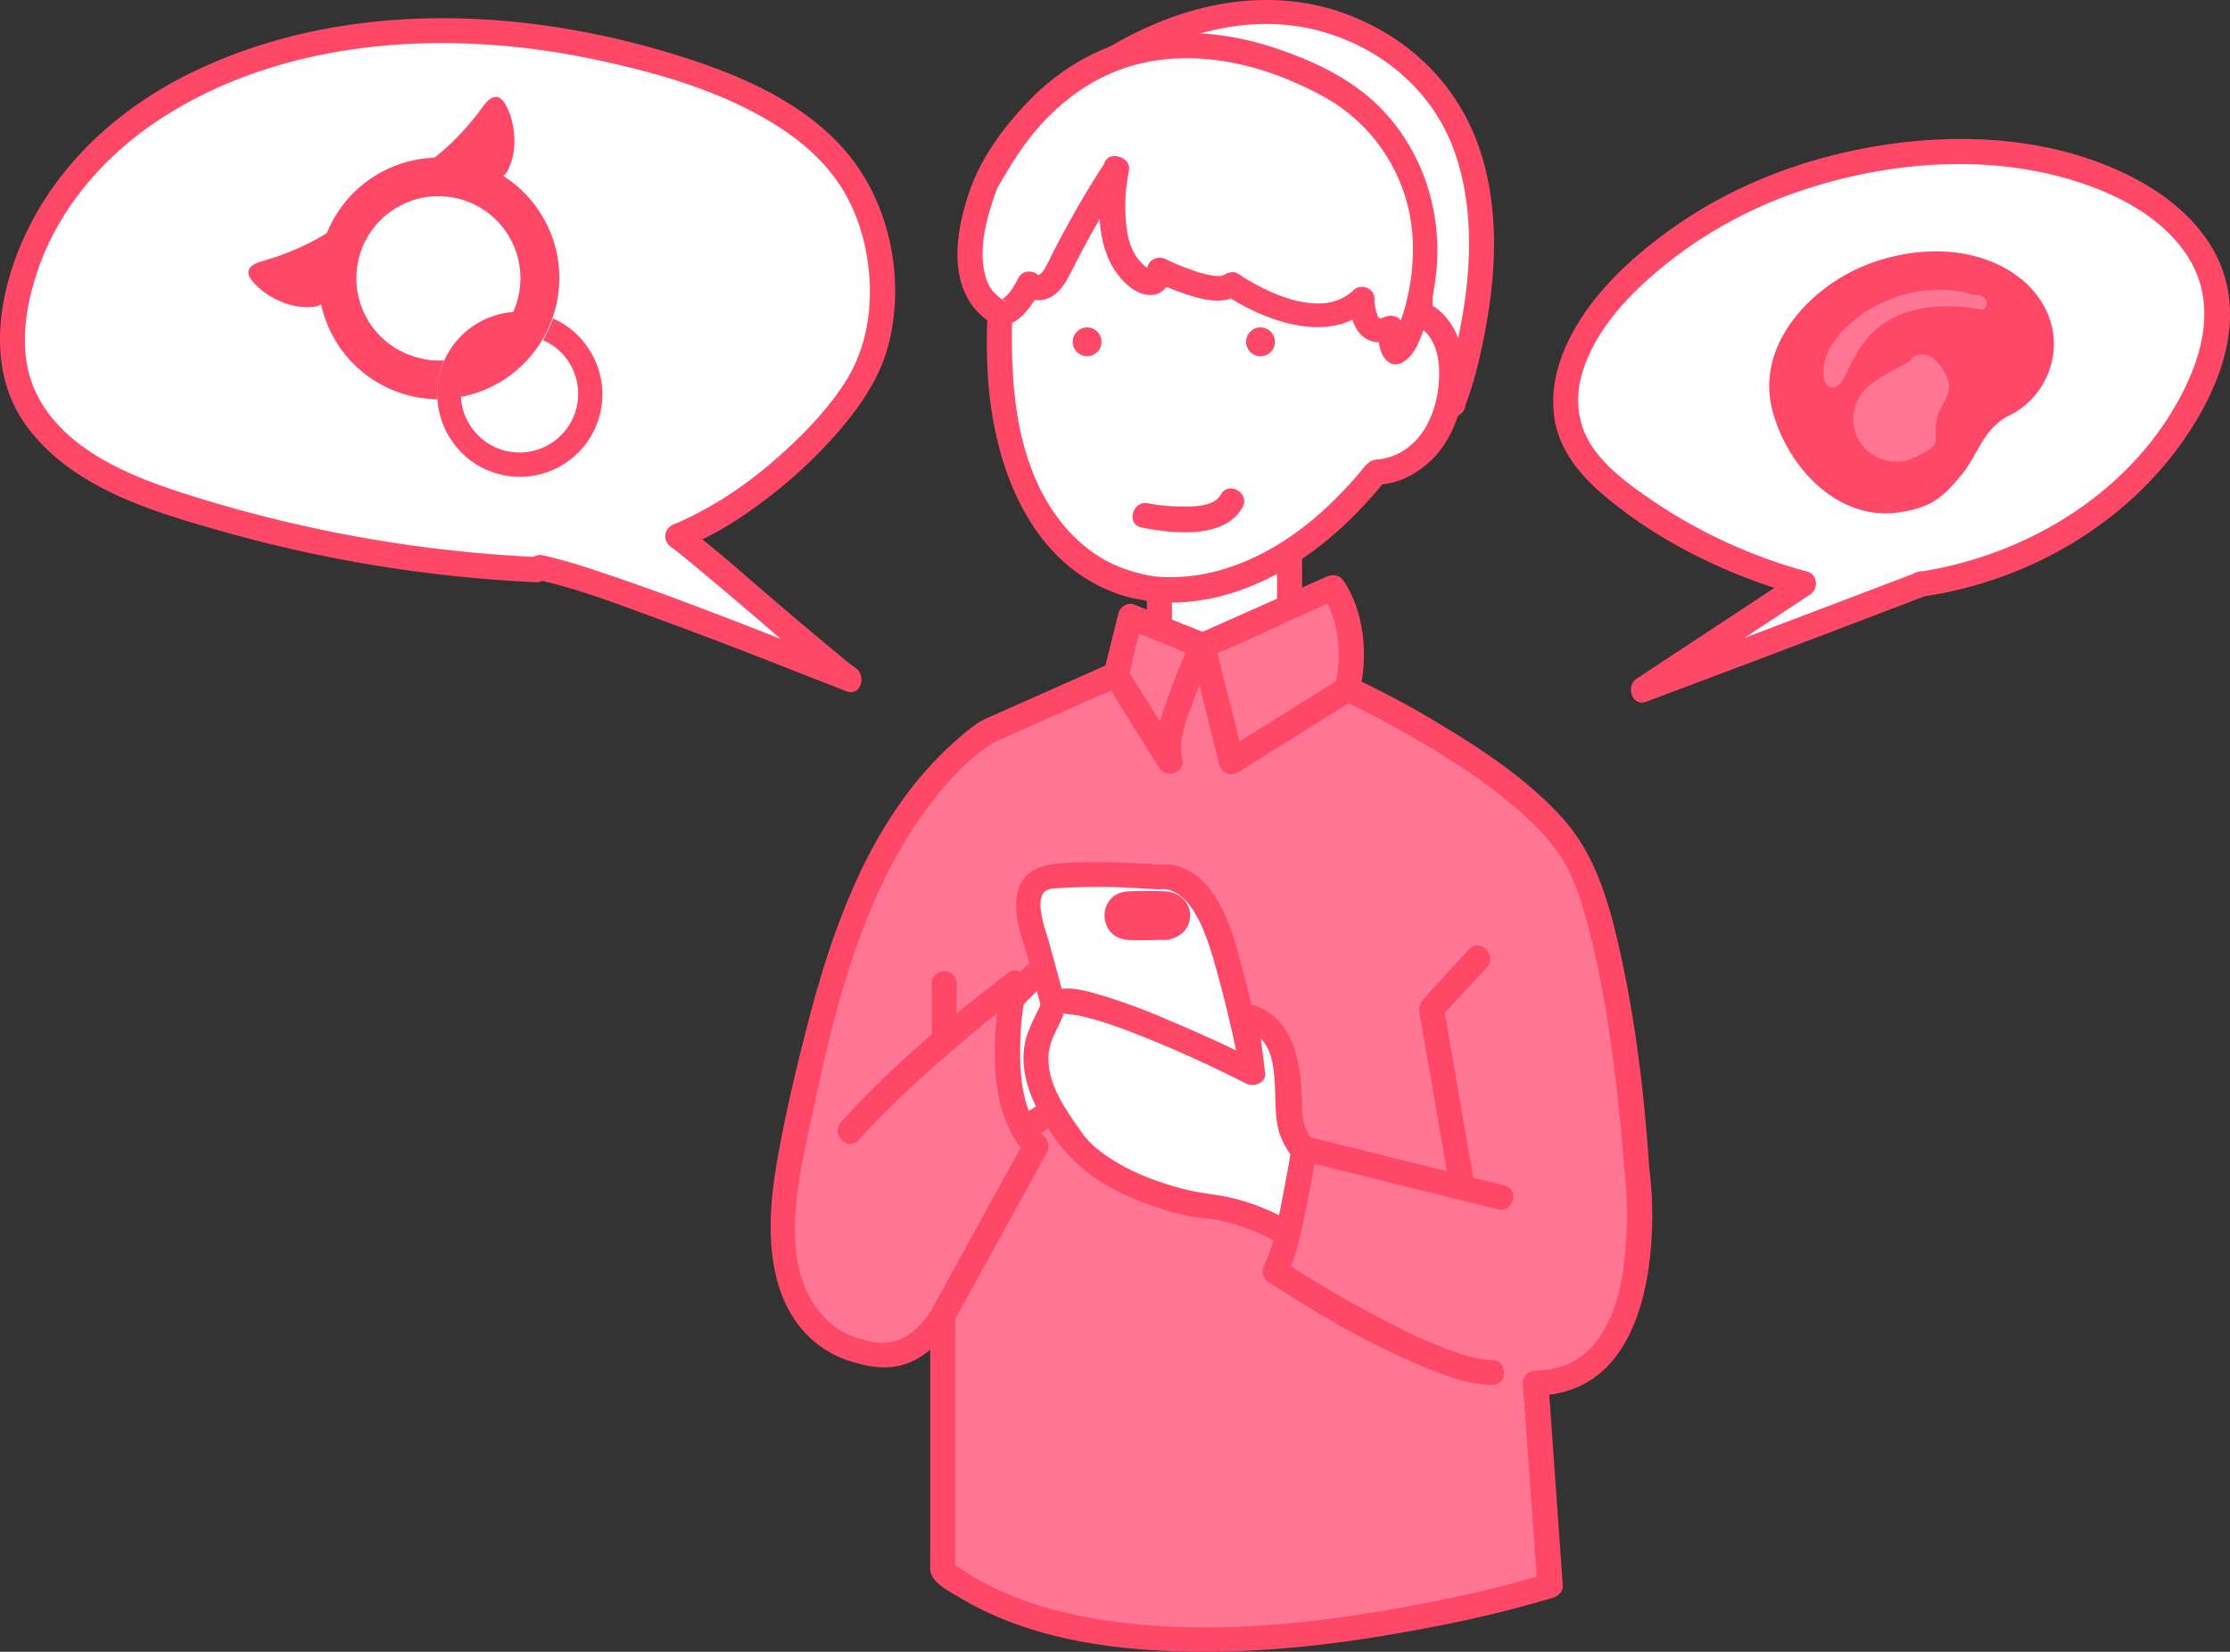 <svg xmlns="http://www.w3.org/2000/svg" viewBox="0 0 1067.48 790.67"><rect x="0" y="0" width="1067.48" height="790.67" fill="#333333" stroke="none"/><defs><style>.cls-1{fill:#fff;}.cls-2{fill:#ff4867;}.cls-3{fill:#ff7694;}</style></defs><title>step-registration</title><g id="レイヤー_2" data-name="レイヤー 2"><g id="レイヤー_2-2" data-name="レイヤー 2"><path class="cls-1" d="M695.09,193.92s48.5-124.6-34.6-173-162.9,35-162.9,35l79.8,6.5,69.2,48.5,34.6,62.3Z"/><path class="cls-2" d="M700.89,195.52c4.9-12.5,8-25.9,10.4-39.1,4.8-26.3,6-54-1.4-79.9-9-31.8-31.4-55.9-61.9-68.4-33.4-13.8-70-8.9-102,6.4-19,9.1-37.8,21.8-52.5,37.1-3.8,4-.8,9.8,4.2,10.2l55.4,4.5,15.3,1.2c2.7.2,5.7.9,8.5.7,2.2-.1-2.6-1.4-2.2-.6.3.5,1.7,1.2,2.1,1.5,3.1,2.2,6.2,4.3,9.3,6.5,17.9,12.6,35.9,25.1,53.8,37.7a27.51,27.51,0,0,0,2.8,1.9c2.4,1.4-1.2-.5-1.1-1.4-.1,1.5,2.7,4.9,3.4,6.2l16.5,29.7c4.8,8.6,9.4,17.5,14.4,26,4.3,7.2,9.4,14.1,14.1,21.2,4.3,6.4,14.7.4,10.4-6.1-4.6-6.9-9.5-13.7-13.9-20.8-3.9-6.4-7.3-13.1-10.9-19.6-5.8-10.5-11.6-21-17.5-31.4-2.6-4.7-4.8-10.8-9.2-14-16.9-12.1-34.1-23.8-51.1-35.8-5.5-3.9-11.2-9-17.2-12.1-1.9-1-4.2-1-6.3-1.2-4.1-.3-8.1-.7-12.2-1-21.5-1.8-43-3.5-64.4-5.3l4.2,10.2c11.1-11.6,24.8-21.3,38.7-29.3,27.3-15.6,59.3-24,90.4-15.9,30.4,8,55.5,29.2,65.7,59.2,8.1,23.9,7.8,50.1,3.8,74.8-2.4,14.6-5.8,29.5-11.2,43.4C686.59,199.52,698.19,202.72,700.89,195.52Z"/><polygon class="cls-1" points="554.99 267.42 554.99 315.92 575.69 322.82 617.29 309.02 617.29 246.72 554.99 267.42"/><path class="cls-2" d="M549,267.42v48.5a6.21,6.21,0,0,0,4.4,5.8c5.9,2,11.8,3.9,17.7,5.9,4.7,1.6,7.5.6,12.1-.9,11.9-4,23.8-7.9,35.7-11.9a6.12,6.12,0,0,0,4.4-5.8v-62.3c0-3.7-3.9-7-7.6-5.8-20.8,6.9-41.5,13.8-62.3,20.8-7.3,2.4-4.2,14,3.2,11.6,20.8-6.9,41.5-13.8,62.3-20.8l-7.6-5.8V309c1.5-1.9,2.9-3.9,4.4-5.8-11.6,3.9-23.1,7.7-34.7,11.6-1.6.5-4.9.9-6.2,2.1s1.9-.4,2.3.2c-.4-.5-2.3-.8-2.8-.9-5.9-2-11.8-3.9-17.7-5.9,1.5,1.9,2.9,3.9,4.4,5.8v-48.5C561,259.72,549,259.72,549,267.42Z"/><path class="cls-1" d="M679.59,149.82s6.9-103.8-90-110.7c0,0-103.8-13.8-110.7,110.7s69.2,131.5,69.2,131.5,55.4,13.8,110.7-55.4c0,0,27.7,0,34.6-34.6S679.59,149.82,679.59,149.82Z"/><path class="cls-2" d="M685.59,149.82c.8-11.6-.8-23.7-3.2-35-4.7-22.5-15.4-44.5-33.3-59.5-27.3-22.8-68.5-28.1-102.1-17.8a96.69,96.69,0,0,0-52.5,38.6c-19.5,28.9-23.3,66.5-21.8,100.5,2,43.9,19.3,94.6,65.6,108.7a63,63,0,0,0,9.6,2c-2.7-.4-.6,0,.7.2a82.76,82.76,0,0,0,9.9.9c29.6.7,57.7-13.4,79.7-32.3a195.86,195.86,0,0,0,24.8-25.9l-4.2,1.8c12.4-.1,24.2-7.7,31.3-17.4,12-16.4,16.1-45.4,2.6-62.1a26.9,26.9,0,0,0-11.5-8.5c-7.3-2.5-10.5,9.1-3.2,11.6,1,.3-1.5-.8-.7-.3a8.26,8.26,0,0,1,1.3.7,13.6,13.6,0,0,1,3.9,3c4,4,5.9,10.3,6.3,16.2,1,16.1-4.8,35.4-20.7,42.5a28.3,28.3,0,0,1-5.8,1.8,18.46,18.46,0,0,1-2.3.4c1.9-.3-.1,0-.5,0-3.7.3-5,2-7.4,4.8a189.33,189.33,0,0,1-14.9,16.1c-14.2,13.7-30.9,25.1-49.8,31.1a87.19,87.19,0,0,1-32.4,4.2,22.75,22.75,0,0,0-2.6-.2c-1.7-.2,1.1.2-.4-.1-.7-.1-1.4-.3-2.1-.4l-1.9-.3c-.9-.1,2.1.4.3,0-12.7-2.8-22.7-7.6-32.4-16.6-21.3-19.8-29.1-49.7-30.9-77.8-2.3-35.2.9-76.6,24.5-104.9,22.6-27.3,58.1-35.5,91.5-29.6,28.6,5.1,51.4,22.4,63,49.1,7.2,16.5,10,33.6,9.8,51.2,0,1,0,2.1-.1,3.1C673.09,157.52,685.09,157.52,685.59,149.82Z"/><path class="cls-3" d="M783.39,558.22s-6.9-103.8-27.7-145.4S645,329.72,645,329.72c6.9-27.7-6.9-48.5-6.9-48.5l-62.3,27.7-34.6-13.8-6.9,27.7L472,350.52c-58,43.3-76.1,118.5-93.4,203.3s32,92.6,32,92.6c17.8,6.5,31-1.4,40.7-16.4V752c90,69.2,290.7,6.9,290.7,6.9l-6.9-96.9C797.19,662,783.39,558.22,783.39,558.22Z"/><path class="cls-2" d="M789.39,558.22c-2.4-36.4-6.9-73.2-15.3-108.8-5-21.1-11.5-41.5-26.2-57.9-16.4-18.1-37.5-32.2-58.3-44.7a437.15,437.15,0,0,0-41.6-22.3c.9,2.3,1.8,4.5,2.8,6.8,4.1-17.3,2.5-37.9-7.5-53.1-1.9-2.9-5.1-3.5-8.2-2.2-20.8,9.2-41.5,18.5-62.3,27.7l4.6-.6c-11.5-4.6-23.1-9.2-34.6-13.8-3-1.2-6.7,1.3-7.4,4.2-2.3,9.2-4.6,18.5-6.9,27.7.9-1.2,1.8-2.4,2.8-3.6-19.7,8.8-39.4,17.5-59.2,26.3-4.5,2-8.2,5.2-12,8.4a169.79,169.79,0,0,0-21,21.4c-13.3,16.3-23.6,34.5-31.8,53.8-8.7,20.3-15.2,41.5-20.7,62.8-6,23.3-11.7,47.2-15.5,71-4.3,27.4-4.2,62.4,19.5,81.5a49.55,49.55,0,0,0,17.8,9.2c7.3,2.1,14.3,3.4,21.8,1.8,11.5-2.5,20-11.3,26.3-20.8l-11.2-3v110.9c0,3.4-.1,6.8,0,10.2.3,6.4,8.6,10.3,13.6,13.3,32.9,20,73.2,25.6,111,26.2s75.8-4.1,113-11.3a578.14,578.14,0,0,0,60.8-14.6c2.4-.7,4.6-3.1,4.4-5.8l-6-84.6-.9-12.3-6,6c49.2-.5,57.3-57.8,55.5-96.1-.4-4.6-.7-9.2-1.3-13.7-.4-3.2-2.5-6-6-6-2.9,0-6.4,2.8-6,6a187.41,187.41,0,0,1,1.1,33.5c-.9,17.6-3.8,38.2-15.7,52.1-7.2,8.3-16.9,12.2-27.8,12.3-3.1,0-6.2,2.7-6,6l6,84.6.9,12.3c1.5-1.9,2.9-3.9,4.4-5.8-23.6,7.3-47.9,12.5-72.2,16.8-46.6,8.2-95.8,12.8-142.8,5-25.4-4.2-50.4-12.4-71.1-28.1,1,1.7,2,3.5,3,5.2v-122c0-6.2-8-7.9-11.2-3-5.7,8.6-13.6,16.1-24.7,15.7-3.7-.2-7.3-1.4-10.9-2.4-1-.3-1.9-.6-2.8-.9-.4-.2-2.2-.9-.5-.2-.8-.4-1.7-.8-2.5-1.2a34,34,0,0,1-8.6-6.2c-25-24.1-13.7-67.7-7.4-97.5,9.6-44.8,20.4-91.1,44.2-130.9,10.5-17.5,24.1-35.2,41-46.9,2.6-1.8,5.6-2.8,8.4-4.1,6-2.7,12-5.3,18-8,7.6-3.4,15.1-6.7,22.7-10.1,4.5-2,9.4-3.7,13.7-6.1s4.7-9.1,5.8-13.4c1.5-6,3-12.1,4.5-18.1-2.5,1.4-4.9,2.8-7.4,4.2,6.8,2.7,13.7,5.5,20.5,8.2,5.5,2.2,13,7.2,19,4.9,15.1-5.9,29.7-13.2,44.5-19.8,5.8-2.6,11.7-5.2,17.5-7.8-2.7-.7-5.5-1.4-8.2-2.2,8.3,12.6,9.7,29.6,6.3,43.8-.6,2.4.3,5.7,2.8,6.8,11.2,5.2,22.2,11.1,32.9,17.2,20.3,11.6,40.4,24.4,57.4,40.6,7.4,7,14.2,14.7,18.7,23.9s7.4,19.2,9.9,29.1c5.9,22.8,9.5,46.2,12.4,69.6,1.7,14.2,3.2,28.6,4.2,42.9C777.89,565.82,789.89,565.92,789.39,558.22Z"/><path class="cls-2" d="M546.49,252.52c14.5,2.9,39.8,5.8,48.3-9.7,3.7-6.8-6.6-12.8-10.4-6.1-3.3,6.1-13.8,5.8-19.7,5.7a81.36,81.36,0,0,1-15.1-1.5c-7.5-1.5-10.7,10.1-3.1,11.6Z"/><circle class="cls-2" cx="603.39" cy="163.62" r="6.9"/><circle class="cls-2" cx="520.39" cy="163.62" r="6.9"/><path class="cls-1" d="M534.19,80.62s-6.9,34.6,6.9,48.5,13.8,0,13.8,0,27.7,13.8,34.6,6.9c0,0,41.5,27.7,62.3,6.9,0,0,0,20.8,13.8,13.8,0,0,0,20.8,6.9,6.9s27.7-76.1-27.7-117.7c0,0-60.1-41.3-116.6-16.1-20.2,9-40,26.6-56.4,57.6,0,0-20.8,48.5,6.9,62.3,0,0,6.9,0,13.8-13.8,0,0,6.9,6.9,13.8-6.9C506.49,129,520.39,101.32,534.19,80.62Z"/><path class="cls-2" d="M528.39,79c-2.8,14.2-3.6,30.8,2,44.3,3.2,7.8,11.6,18.4,21,17.9,6.3-.4,9.5-6.4,9.5-12.1-3,1.7-6,3.5-9,5.2a115.68,115.68,0,0,0,17.6,7.1c7.7,2.4,17.6,4.7,24.2-1.2l-7.3.9c19.2,12.7,50.4,24.3,69.6,6l-10.2-4.2a29.26,29.26,0,0,0,3.2,13.9c4.3,7.8,12.2,8.6,19.7,5.1-3-1.7-6-3.5-9-5.2,0,4.5.1,10.1,2.6,14,5.4,8.3,13.2.9,16-5.1,4.9-10.4,7.6-21.8,9-33.1,4.4-35.5-10-71.9-40.2-92.2-10.3-7.1-22.3-12.3-34.1-16.4-20.4-7.2-42.4-10.2-63.8-6.5s-40.6,14.6-55.7,29.9c-12,12.1-23.5,27.4-29.2,43.7-5,14.5-8.8,32.4-3.2,47.2a32.88,32.88,0,0,0,6.9,11.1c2.6,2.7,7,6.5,11,6.6,8.8.1,15.4-10.2,18.9-16.8l-9.4,1.2a12.45,12.45,0,0,0,13,2.6c5.7-2.2,8.8-7.8,11.4-13a460.51,460.51,0,0,1,26.6-46.2c4.3-6.5-6.1-12.5-10.4-6.1a467.61,467.61,0,0,0-23.9,41.1c-1.6,3-3,6.1-4.6,9a11.62,11.62,0,0,1-2.9,3.7c-.4.3-1.4.6-.2.4-.4.1-1.3-.9-.5-.1-2.7-2.6-7.6-2.3-9.4,1.2s-4,7.6-7.4,10c-.4.3-2.3,1.6-1.3.8a3.81,3.81,0,0,1-1,.3c.2.2,3.6-.9,3.1.2-.3.6-5.7-4.8-6-5.1a22.35,22.35,0,0,1-3.6-8.2c-2.7-11.4.3-24,3.9-34.9.5-1.6,1.1-3.3,1.7-4.9.2-.4.3-.9.5-1.3.7-1.7-2.3,4,.5-.8,5.5-9.5,11.2-18.8,18.4-27.2,11.9-13.7,26.8-24.7,44.4-30,31.7-9.6,66.4-.5,94.5,15.4a82.56,82.56,0,0,1,40.8,64.9,104,104,0,0,1-4.9,39.5c-.7,2.2-1.5,4.3-2.3,6.5-.2.6.1,0-.6,1.3s-1.6,2.4-1.9,3.6a5.07,5.07,0,0,1-.6.7c2.9-1.4,5.1-1.2,6.5.5a1.61,1.61,0,0,1,.4.7,12.22,12.22,0,0,0-.6-2.7,45.33,45.33,0,0,1-.3-5.2c0-4.9-5-7-9-5.2-2.9,1.3-3.1.2-4-2.8a15.05,15.05,0,0,1-.8-5.8c0-5.3-6.5-7.8-10.2-4.2-14.6,14-41,1.5-55-7.9-2.3-1.5-5.3-.8-7.3.9.8-.7-.5.1-.9.1a19.72,19.72,0,0,1-4.2-.2,54.47,54.47,0,0,1-10.5-2.9,101.16,101.16,0,0,1-11.8-4.9c-4-2-9,.4-9,5.2v.8c.3-1.8.1.4-.2.7a6.51,6.51,0,0,0,1.5-1.1c.8-1,.8.1.8-.2s-1.7-1-1.9-1.2c-6.1-4.3-8.7-10.8-9.8-17.9a81.34,81.34,0,0,1,.8-27.9C541.49,74.62,529.89,71.42,528.39,79Z"/><path class="cls-2" d="M641.89,324.62c-18.5,11.5-36.9,23.1-55.4,34.6,2.9,1.2,5.9,2.4,8.8,3.6-4.6-18.5-9.2-36.9-13.8-55.4-1.2-4.8-8.7-6.2-11-1.4-3.8,8-7.2,16.2-10.2,24.5-3.8,10.5-9.1,24.2-6,35.5,3.7-1.5,7.3-3.1,11-4.6-8.7-13.8-17.3-27.7-26-41.5-4.1-6.5-14.5-.5-10.4,6.1,8.7,13.8,17.3,27.7,26,41.5,3.5,5.7,12.8,2.1,11-4.6-2.4-8.6,3.2-21.6,6.4-30.2,2.6-7,5.4-13.8,8.6-20.5-3.7-.5-7.3-1-11-1.4,4.6,18.5,9.2,36.9,13.8,55.4a6.05,6.05,0,0,0,8.8,3.6c18.5-11.5,36.9-23.1,55.4-34.6,6.6-4.4.6-14.8-6-10.6Z"/><path class="cls-2" d="M703.19,454.42c-6,6.5-12,13.1-18,19.6-2.9,3.2-6.3,5.7-5.8,10.5.2,1.5.5,2.9.8,4.4q5.25,30.6,10.6,61.2c1.1,6.6,2.3,13.2,3.4,19.9,1.3,7.6,12.9,4.4,11.6-3.2l-12.9-74.7c-.6-3.6-1.2-7.1-1.9-10.7-.5,1.9-1,3.9-1.5,5.8,7.4-8.1,14.8-16.2,22.3-24.2,5.1-5.8-3.3-14.3-8.6-8.6Z"/><path class="cls-2" d="M446,470.82v22.5c0,7.7,12,7.7,12,0v-22.5c0-7.8-12-7.8-12,0Z"/><path class="cls-1" d="M464.39,500.22s36.9-43.3,49-46.7c0,0,20.8-21.6,41.5,0v46.7l-81.3,50.2Z"/><path class="cls-2" d="M468.69,504.42c10.9-12.8,22.3-25.4,34.8-36.7a57.72,57.72,0,0,1,9.6-7.5,45.31,45.31,0,0,0,6.3-4,30.15,30.15,0,0,1,11.4-5.9c7.9-1.8,14.5,1.9,20,7.4l-1.8-4.2v46.7c1-1.7,2-3.5,3-5.2q-35.55,21.9-71.1,43.9c-3.4,2.1-6.8,4.2-10.3,6.3,2.9,1.2,5.9,2.4,8.8,3.6-3.1-16.7-6.1-33.5-9.2-50.2-1.4-7.6-13-4.4-11.6,3.2,3.1,16.7,6.1,33.5,9.2,50.2.7,3.8,5.7,5.5,8.8,3.6,13.1-8.1,26.3-16.2,39.4-24.3,9.2-5.7,18.4-11.4,27.6-17,4.7-2.9,9.8-5.5,14.2-8.8,5.3-3.9,3.1-15.1,3.1-20.9,0-9.8.2-19.7,0-29.5-.1-5.9-5.1-9.5-9.9-12.5a31.05,31.05,0,0,0-23.6-3.8,39.48,39.48,0,0,0-15.7,8.2c-.3.3-2.6,1.8-2.6,2.3,0-.3,3.3-1.6,1.7-1.2a7.72,7.72,0,0,0-1.9.8,21.48,21.48,0,0,0-2.6,1.4c-10.8,6.7-19.9,16.8-28.5,26-6.1,6.4-12,13-17.7,19.7C455.19,501.82,463.69,510.32,468.69,504.42Z"/><path class="cls-3" d="M406.79,541.42c30-33.4,79-70.7,79-70.7s-12.5,54.5,10.2,77.9L451.19,630"/><path class="cls-2" d="M411,545.72c15.4-17.1,32.7-32.6,50.2-47.4q9.9-8.4,20.1-16.5l5.9-4.7a7.63,7.63,0,0,1,1.1-.8c-1.7,1.3-.3.3-.2.2s.4-.3.6-.5c-2.9-2.3-5.9-4.5-8.8-6.8a158,158,0,0,0-3.7,32.9c-.2,17.8,2.7,37.4,15.4,50.8-.3-2.4-.6-4.8-.9-7.3-13.1,23.7-26.1,47.4-39.2,71.2-1.9,3.4-3.7,6.8-5.6,10.2-3.7,6.8,6.6,12.8,10.4,6.1,13.1-23.7,26.1-47.4,39.2-71.2,1.9-3.4,3.7-6.8,5.6-10.2a6.36,6.36,0,0,0-.9-7.3c-10.9-11.6-12.2-29.5-11.8-44.6a134.1,134.1,0,0,1,3.2-27.5c1-4.5-4.3-10.2-8.8-6.8-28.4,21.6-56.3,45.1-80.2,71.6-5.2,5.8,3.2,14.3,8.4,8.6Z"/><path class="cls-1" d="M507.39,493.32l-11.5-42.4s-11.2-28.6,5.7-31.1,53.3,0,53.3,0,14.1-3.5,24.8,19,21.9,83.9,21.9,83.9h-74.4Z"/><path class="cls-2" d="M513.19,491.72c-3.6-13.4-7.2-26.8-10.9-40.2-1.1-4.1-2.7-8.1-3.5-12.4-.6-3.2-1.3-7.5.1-10.7s5.2-3.1,8.3-3.3a290.27,290.27,0,0,1,34.9-.1c3.7.2,7.4.5,11.1.6.5,0,1.1.1,1.7.1s1.2-.2,1.8-.2c.8-.1-1.8,0-.4.1h1.5c1.1.1-.6-.2.6.1a12.8,12.8,0,0,1,4.6,1.7c5.5,3.2,8.9,9,11.6,14.5,4.2,8.9,6.7,18.7,9.3,28.1,4.8,17.9,8.7,36.1,12.1,54.3,1.9-2.5,3.9-5.1,5.8-7.6h-74.4c1.7,1,3.5,2,5.2,3-6.6-9.8-13.3-19.6-19.9-29.4-4.3-6.4-14.7-.4-10.4,6.1l13.2,19.5c3.2,4.8,6.5,12.6,13,12.9,17.9.6,36,0,53.9,0h19.4c4.2,0,6.5-3.8,5.8-7.6-3.2-17.2-6.9-34.4-11.3-51.4-5-19.2-11.7-51.6-35.2-55.8-2.8-.5-4.9-.1-7.6,0,3.4-.1.4-.3-.3-.3-1.8-.2-3.7-.2-5.5-.3-12.2-.6-24.6-1.1-36.8-.4-11,.6-21.8,2.6-24,15.2-1.4,8.1.7,16.2,3.2,23.9,4.5,14.1,7.8,28.6,11.6,42.9C503.59,502.32,515.19,499.12,513.19,491.72Z"/><path class="cls-1" d="M643.19,565.12s-26-11.4-26-32.1-1.7-42.3-20.8-46.6l3.4,27.1s-90-45.3-95.6-31.5-19.5,26,9.1,64c0,0,12.3,20.6,59.9,30.9,0,0,30.1,0,61.5,26.5"/><path class="cls-2" d="M646.29,559.92c-12-5.3-22.9-15.2-23-29-.1-19.6-2.6-44.6-25.2-50.3-3.4-.9-8.1,1.8-7.6,5.8,1.1,9,2.3,18.1,3.4,27.1,3-1.7,6-3.5,9-5.2-14.2-7.2-28.8-13.8-43.5-20a287.53,287.53,0,0,0-32.5-12c-7-2-16.8-5.1-23.7-1.4-3.7,2-4.5,5-6,8.1a110.79,110.79,0,0,0-5.3,11.7c-4,11.6-1.4,23.5,3.7,34.3,9.3,19.7,22.9,33.8,42.8,42.9a156.32,156.32,0,0,0,29.6,10c3.4.8,8,1.1,10.9,1.5,19.1,2.8,36.8,12,51.5,24.3,5.9,4.9,14.4-3.5,8.5-8.5-13.8-11.4-29.4-20.5-46.8-25.2-8.6-2.3-17.5-2.7-26.1-5-13.6-3.6-27.3-8.9-38.6-17.4a49.19,49.19,0,0,1-7.2-6.5c-.8-.9-1.9-2.3-1.1-1.2l-.6-.9c-7.6-10.8-17.1-23.3-16.6-37.3.3-7.8,4.7-13.5,7.5-20.8.6-1.6-.4.4-.2.2-1.1,1.2-.2-.7-1,.6.6-.9,1.2-.4,2.6-.3a47.22,47.22,0,0,1,9.7,1.7c10.1,2.6,19.9,6.4,29.6,10.3,15.8,6.4,31.3,13.6,46.5,21.3,3.6,1.8,9.6-.3,9-5.2-1.1-9-2.3-18.1-3.4-27.1l-7.6,5.8c21.9,5.5,12.8,34.4,17.8,50,4.1,12.6,15.6,22.8,27.5,28.1,7.3,3.1,13.4-7.3,6.4-10.4Z"/><path class="cls-2" d="M558.09,437.92H547a52.3,52.3,0,0,0-5.6,0c-.6.1-2.3.3-1.5.8,1.6,1.1,8.2,0,10.1,0a48.46,48.46,0,0,0,6.6,0c.4-.1,1.1.1,1.5,0,.2-.1-1.3-.7,0-.8-7.6.9-7.7,12.9,0,12,6.3-.7,11.5-4.8,11.6-11.6.1-6.6-5.4-11.2-11.6-11.6-6-.3-12.2-.3-18.2,0-14.9.8-14.9,22.2,0,23.2,6,.4,12.2,0,18.3,0C565.79,449.92,565.79,437.92,558.09,437.92Z"/><path class="cls-3" d="M718.49,573.22l-94.3-23.4s-6.9,45-13.8,58.8c0,0,74.4,48.5,103.8,48.5"/><path class="cls-2" d="M720.09,567.42,637.69,547c-4-1-8-2-11.9-3-2.9-.7-6.9.9-7.4,4.2-1.2,7.9-2.7,15.8-4.2,23.7-2.2,11.1-4.1,23.5-9,33.7a6.15,6.15,0,0,0,2.2,8.2c25.5,16.6,52.6,32.4,81,43.2,8.2,3.1,16.9,5.9,25.8,6,7.7.1,7.7-11.9,0-12-6.8-.1-13.7-2.4-20.2-4.7a221.78,221.78,0,0,1-25.9-11.5c-15.4-7.7-30.4-16.4-45.1-25.4-3.2-2-6.4-4-9.5-6,.7,2.7,1.4,5.5,2.2,8.2,5.3-11,7.6-23.6,10-35.5,1.7-8.2,3.2-16.5,4.4-24.8-2.5,1.4-4.9,2.8-7.4,4.2l82.4,20.4c4,1,8,2,11.9,3,7.4,1.9,10.6-9.6,3.1-11.5Z"/><path class="cls-1" d="M256.49,272.62A653.51,653.51,0,0,1,89,242.72c-20.3-6.4-40.7-14.1-57.2-27.5-9.1-7.5-17-16.8-21.4-27.7-4.9-12.4-5.2-26.2-3.1-39.4,5.2-33.1,24.5-63.2,50.4-84.6s57.7-34.7,90.4-41.9c60-13.2,123.3-6.5,181.6,12.9,33.7,11.2,68.5,29,83.2,61.3,13.3,29.1,13.5,67.2-5.3,93.1-37.1,50.8-83.3,67.7-83.3,67.7,12,8.5,70.5,59.8,82.5,68.4-28.4-10.9-118.6-47.3-148.4-53.5"/><path class="cls-2" d="M256.49,266.62a650.82,650.82,0,0,1-112.9-15.3c-18.2-4.1-36.1-9-53.9-14.6-16.5-5.3-32.9-11.3-47.3-21-13.8-9.3-25.3-22.3-29-38.9-3.5-15.9-.3-33.1,5-48.3,10.6-30.4,33.2-55.6,60.1-72.7,60.7-38.6,139.4-41.8,207.8-27,31.2,6.7,63.8,16.2,90.3,34.5,11.9,8.2,22.4,18.7,29.2,31.6,7.1,13.4,10.5,29,10.6,44.1.1,14.9-3.2,29.8-11,42.6-8.5,13.7-20.3,25.9-32.3,36.6-14.5,13-30.9,24.2-48.7,32-1,.4,1.2-.5-.2.1-.3.1-.5.2-.8.3s-.5.2-.7.3c-5,1.9-5.7,7.9-1.4,11,4.5,3.2,10.4,8.3,15.6,12.6,8.5,7.1,16.9,14.2,25.3,21.4,13.6,11.6,27,23.9,41.5,34.4,1.5-3.7,3.1-7.3,4.6-11-40.2-15.5-80-31.9-120.9-45.5a269.29,269.29,0,0,0-27.5-8c-7.5-1.6-10.8,10-3.2,11.6,18.8,4,37.2,11.1,55.3,17.7,22.2,8.1,44.3,16.6,66.4,25.3,8.9,3.5,17.9,7,26.8,10.5,6.8,2.6,9.7-7.3,4.6-11-4.5-3.2-10.4-8.3-15.6-12.6-8.5-7.1-16.9-14.2-25.3-21.4-13.6-11.6-27-23.9-41.5-34.4-.5,3.7-1,7.3-1.4,11,14.6-5.3,28.2-14.1,40.5-23.4a227.1,227.1,0,0,0,35.1-32.8c11.2-13.1,20.4-26.7,24.3-43.7,7.2-31.4-.6-67.3-22.2-91.5-21.7-24.4-54.1-37.1-84.6-46.2-72.9-21.7-155.9-24.3-225.7,9-31.6,15-59.5,38.5-76.6,69.3-16.4,29.4-25.6,70.5-4.6,100,21.8,30.4,60.9,41.7,95.1,51.4a665.87,665.87,0,0,0,118.9,22q15.15,1.35,30.3,2.1c7.7.2,7.7-11.8,0-12.1Z"/><path class="cls-1" d="M919.69,279.62c58.4-8.5,110-44.6,132.8-93.5,7.4-15.9,11.8-33.9,6.8-51.4-10.8-37.8-60.3-58.1-103.3-61.3-71.5-5.2-142.1,21.5-184.5,69.7-16.7,19-29.4,45.2-17.4,68.8,5.3,10.5,14.9,19,24.9,26.5a248.6,248.6,0,0,0,84.5,41q-38.55,25.35-77.1,50.8c0,.1,61.5-23.3,133.3-50.6"/><path class="cls-2" d="M921.29,285.42c49-7.3,95.6-33.9,124.1-74.9,15.1-21.7,27.1-49.9,20-76.5-5.7-21.5-23-37.5-42-47.8-44.9-24.3-101.3-23.8-149.5-11-25,6.7-49.3,17.4-70.6,32.1-20.7,14.3-41.4,32.8-52.5,55.8-5.8,11.9-8.8,25-6.5,38.2,2.4,13.9,11.5,25.4,21.9,34.4,21.7,18.9,47.9,33,74.8,42.8,6.9,2.5,13.9,4.7,20.9,6.6-.5-3.7-1-7.3-1.4-11q-38.55,25.35-77.1,50.8c-5.3,3.5-2.1,13.5,4.6,11q66.75-25,133.3-50.5c7.1-2.7,4-14.3-3.2-11.6q-66.6,25.35-133.3,50.6c1.5,3.7,3.1,7.3,4.6,11q38.55-25.35,77.1-50.8c4.2-2.8,3.7-9.6-1.4-11a247.63,247.63,0,0,1-73.2-33.4c-10.6-7.2-21.9-15.2-29.3-25.8-7.2-10.4-8.8-22.6-5.5-34.7,6.3-22.9,25.3-41.6,43.6-55.8a212.31,212.31,0,0,1,62.6-33c43.7-14.5,94.4-17.8,138.1-1.5,18.5,6.9,37.3,18.2,47.3,35.8,12.8,22.4,4.7,48.3-7.4,69.1-25.6,44.2-73.5,72.1-123.3,79.5-7.5,1.2-4.2,12.7,3.3,11.6Z"/><path class="cls-2" d="M957,194.52c-14.2,8-16.5,21.4-21.4,27.4-9.8,11.8-12.8,14.9-27.8,17.5-10.4,1.8-21.3-1.8-29.7-8.1s-14.7-15.3-19.3-24.8c-3.1-6.5-5.6-13.4-5.9-20.6-.5-13,6.2-25.4,15.2-34.9a80.43,80.43,0,0,1,69.8-23.7c15.3,2.4,30.8,10.6,36.8,24.8a33,33,0,0,1,.1,24.9,33.83,33.83,0,0,1-17.8,17.5"/><path class="cls-2" d="M954,189.32c-8.7,5.2-14.5,12.7-19,21.6-3.4,6.6-7.9,13.3-14,17.7-7.6,5.5-19.4,6.4-28.1,3.7-11.4-3.5-19.8-12.6-25.7-22.6-6.3-10.7-10.7-22.7-7-35,3.4-11.2,11.8-20.8,21.1-27.6,17.8-13.1,42-18.5,63.4-12,10.9,3.3,21.8,10.4,25.2,21.8,4.2,13.6-3.3,26.9-15.9,32.4-7.1,3.1-1,13.4,6.1,10.4A38.41,38.41,0,0,0,983,168c1.3-14.1-5.6-27-16.7-35.4-21.6-16.3-52.7-14.9-76.4-4.3-24.9,11.2-48.4,37.2-41.9,66.3,6.2,27.4,31.1,55.4,61.4,50.6,5.8-.9,11.9-2.4,16.9-5.6s8.8-7.7,12.6-12.2c7.7-9.3,10.1-21,21.2-27.6,6.6-4.1.5-14.5-6.1-10.5Z"/><path class="cls-3" d="M947.49,142.12c-21-7.9-45.9-1.6-62.5,13.4-7.1,6.4-13.1,15.4-12,24.9.2,1.9.9,3.9,2.5,4.7,3.3,1.7,6.4-2.3,8-5.7,3.3-7.1,6.9-14.2,12.4-19.7,12.9-13.1,33.4-15,51.5-11.7a5,5,0,0,0,1.7.1c2.4-.4,2.5-4.3.5-5.8s-4.7-1.2-7.1-.9"/><path class="cls-3" d="M914.59,172.32c1.6-2.5,5.1-3.2,7.9-2.3s5,3.2,6.7,5.6c2.3,3.1,4.2,6.9,3.7,10.8-.4,3.4-2.5,6.2-4,9.3a23.59,23.59,0,0,0-2.3,11.4c.1,1.9.3,3.8-.5,5.5a9.43,9.43,0,0,1-3.8,3.3,44.79,44.79,0,0,1-8.5,4.2,21.11,21.11,0,0,1-23-7.8,20.89,20.89,0,0,1,.5-24.2c3.3-4.2,8-6.9,12.6-9.5,3.8-2.1,7.6-4.3,11.4-6.4"/><path class="cls-2" d="M231.19,51c-10.8,14.9-21.3,23-23.3,24.5a57.76,57.76,0,0,0-51.4,36c-2.1,1.4-13.3,8.5-30.9,13.5-11.3,3.2-6.1,9.2-.2,14,5.7,4.6,15.4,9.3,25.9,7.7a7.69,7.69,0,0,0,2.4-1,59,59,0,0,0,9.1,20.8,57.71,57.71,0,0,0,46.6,24.6,40.67,40.67,0,0,1,3.2-18.6,40.39,40.39,0,0,1-9.8-.6v-.1a39.26,39.26,0,1,1,43-22.8c-.2.5-.5,1.1-.7,1.6a38.5,38.5,0,0,1-12.6,14.7h-.2a28.09,28.09,0,0,0-11.8,24.7,57.7,57.7,0,0,0,39.2-27.5,51.48,51.48,0,0,0,4.8-10.4,57.61,57.61,0,0,0-7.2-52.2,56.88,56.88,0,0,0-16.4-15.7,7.87,7.87,0,0,0,1.8-1.9c5-9.3,4-20,1.6-27C242,48.52,238.09,41.52,231.19,51Z"/><path class="cls-2" d="M281,165.82a38.94,38.94,0,0,0-16.3-13.4,57.59,57.59,0,0,1-4.8,10.4,28.06,28.06,0,1,1-34.2,41.8,27.45,27.45,0,0,1-5-14.3,28.09,28.09,0,0,1,11.8-24.7h.2a38.5,38.5,0,0,0,12.6-14.7,11.11,11.11,0,0,0,.7-1.6,40.19,40.19,0,0,0-19.9,7,39.46,39.46,0,0,0-13.5,16.4,38.2,38.2,0,0,0-3.2,18.6,40.19,40.19,0,0,0,7,19.9,39.48,39.48,0,1,0,64.6-45.4Z"/></g></g></svg>